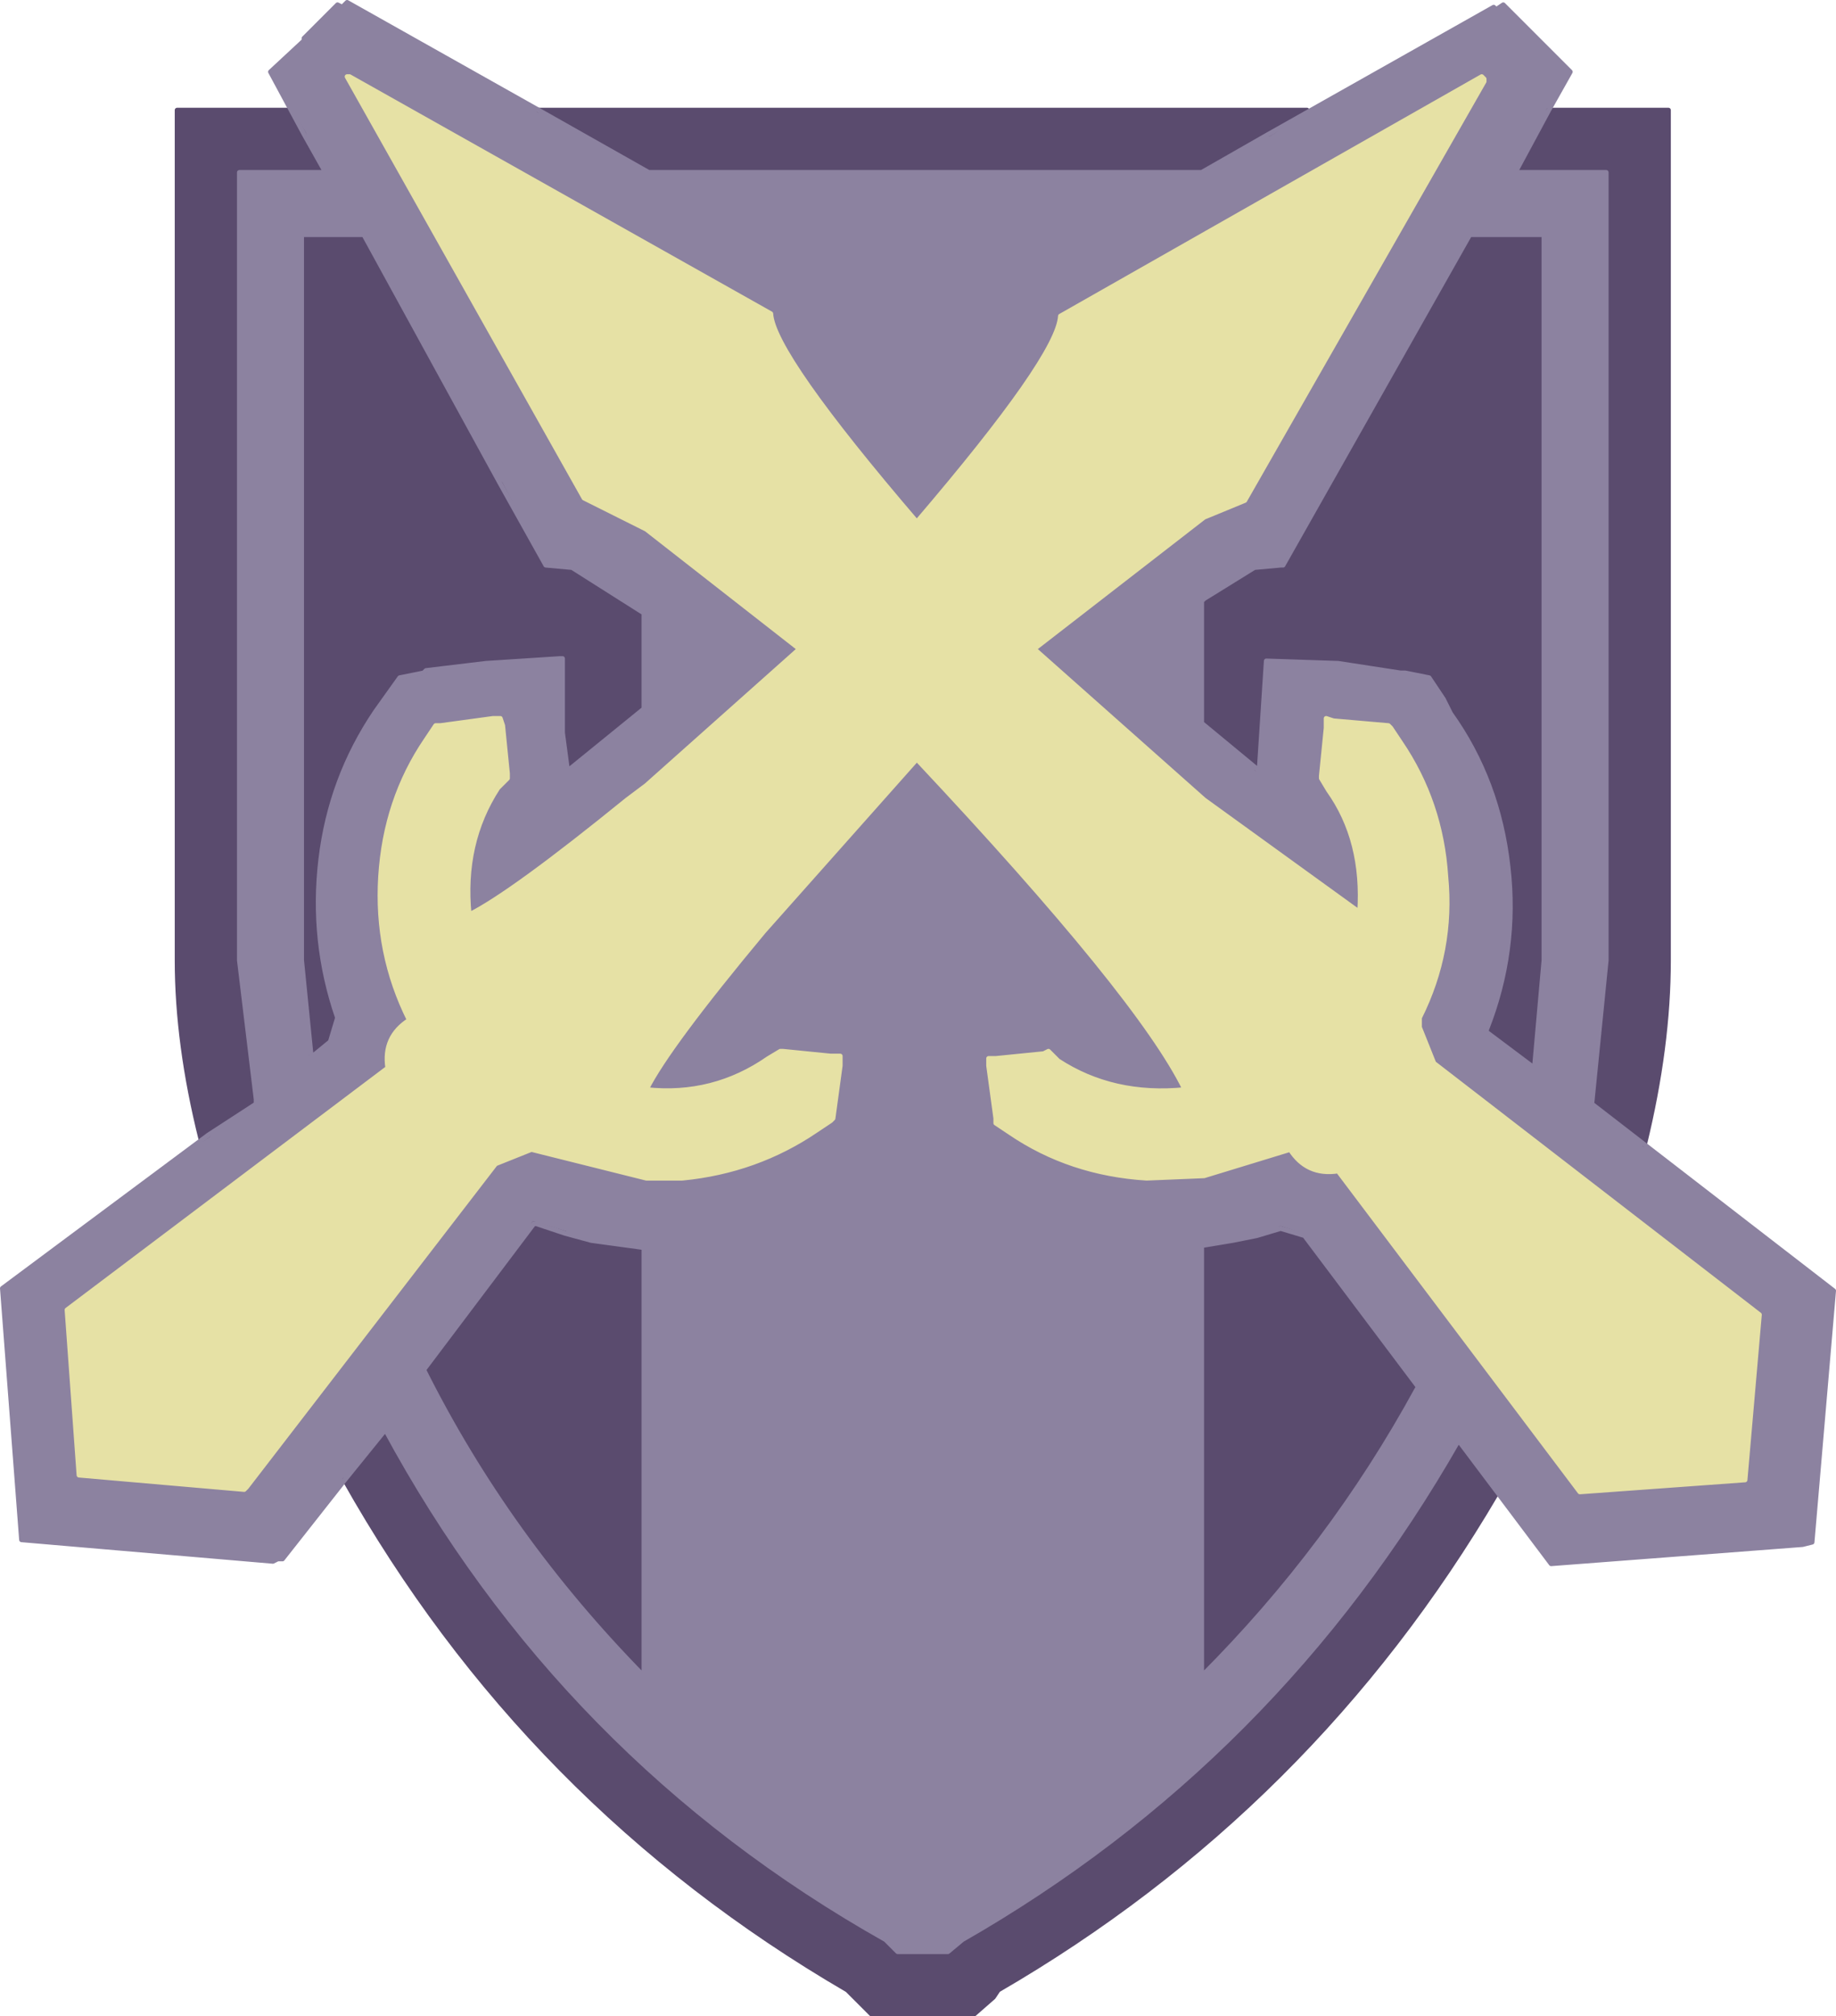 <svg xmlns="http://www.w3.org/2000/svg" width="38.35" height="42.1"><g fill-rule="evenodd"><g fill="#5a4b6e"><path d="m4.35 23.7-.15.1q-.5-2-.5-3.75V2.3h2.35l.3.5.45.8H5v16.45l.35 2.9v.1l-1 .65"/><path d="M8.9 14h-.05l-.05.05-.5.1-.5.7q-.95 1.4-1.15 3.1t.35 3.3l-.15.5-.35.3-.2-2V4.9h1.3l2.85 5.2.9 1.7h.05l.55.05 1.5.95v2l-1.6 1.3v-.05l-.1-.75v-1.55h-.05l-1.55.1L8.9 14m2.25 11.55.65.2.55.15 1.1.15V35q-2.85-2.9-4.6-6.4l2.3-3.05"/><path d="m30.45 30.1.8 1.1q-3.85 6.55-10.4 10.35l-.1.15-.4.35H18.2l-.5-.5Q11 37.65 7.2 30.9l.85-1.05q3.7 6.85 10.45 10.65l.25.25h1.05l.3-.25q6.55-3.75 10.35-10.4"/><path d="m26.75 25.65.45.15 2.4 3.2q-1.8 3.3-4.5 6v-9h.05l.6-.1.5-.1.5-.15m-.3-11.85h-.05l-.15 2.25-1.15-.95v-2.55l.05-.05 1.05-.65.55-.05h.05l3.9-6.9h1.55v15.15l-.2 2.25-1-.75v-.05q.65-1.65.45-3.4-.2-1.8-1.2-3.2l-.15-.3-.3-.45-.5-.1h-.1l-1.3-.2-1.5-.05"/><path d="M32.35 2.3h2.5v17.75q0 1.8-.5 3.85l-1.1-.85.3-3V3.6h-1.9l.7-1.3m-21.1 0H27.3l-.8.5-1.4.8H13.55l-2.3-1.3"/></g><path fill="#8c82a0" d="m30.95 1.6-8.8 5q-.05.85-3 4.3-3-3.5-3.05-4.35L7.3 1.6h-.05l4.95 8.8 1.3.65 3.2 2.5-3.2 2.85-.4.3q-2.4 1.95-3.3 2.4-.15-1.5.6-2.65l.2-.2v-.1l-.1-1-.05-.15h-.15l-1.1.15h-.1l-.2.3q-.85 1.25-.95 2.85t.6 3q-.55.35-.45 1l-6.7 5.05.25 3.45 3.45.3.05-.05 5.2-6.75.75-.3 2.4.6h.75q1.55-.15 2.8-1l.3-.2.05-.05.15-1.1v-.2h-.2l-1-.1h-.05l-.25.15q-1.15.8-2.55.65.45-.9 2.45-3.3l3.2-3.6q4.65 4.95 5.6 6.9-1.5.15-2.65-.6l-.2-.2-.1.05-1 .1h-.15v.15l.15 1.1v.1l.3.2q1.25.85 2.85.95l1.2-.05 1.8-.55q.35.55 1 .45l5.05 6.7 3.45-.25.3-3.45-6.8-5.25-.3-.75v-.2q.7-1.4.55-2.95-.1-1.55-.95-2.8l-.2-.3-.05-.05-1.15-.1-.15-.05v.2l-.1 1v.05l.15.25q.75 1.05.65 2.55l-3.25-2.35-3.55-3.15 3.55-2.75.85-.35 5-8.75v-.05l-.05-.05m-19.8 23.95-2.3 3.05q1.75 3.5 4.6 6.4v-8.95l-1.1-.15-.55-.15-.6-.2h-.05M8.9 14l1.25-.15 1.55-.1h.05v1.55l.1.75v.05l1.6-1.3v-2l-1.5-.95-.55-.05-.95-1.7L7.6 4.9H6.3v15.15l.2 2-.15.15.55-.45.15-.5q-.55-1.6-.35-3.3t1.15-3.1l.5-.7.5-.1.05-.05m17.55-.2 1.5.05 1.3.2h.1l.5.1.3.45.15.3q1 1.4 1.2 3.2.2 1.75-.45 3.4v.05l1 .75.2-2.25V4.9H30.7l-3.9 6.9h-.05l-.55.05-1.05.65-.05.05v2.55l1.15.95.05.05.15-2.3m-22.1 9.9 1-.65v-.1L5 20.05V3.6h1.8l-.45-.8-.7-1.3.7-.65V.8l.7-.7.1.05.1-.1 4 2.25 2.3 1.3H25.1l1.4-.8L31.2.15l.05.05.15-.1 1.4 1.4-.45.8-.7 1.3h1.9v16.45l-.3 3 1.1.85 3.95 3.05-.45 5.25-.2.05-5.25.4-5.15-6.85-.5-.15-.5.15-.5.1-.6.1h-.05v9q2.7-2.7 4.5-6l.85 1.1q-3.8 6.65-10.35 10.4l-.3.25h-1.05l-.25-.25q-6.75-3.8-10.45-10.65L7.2 30.9l-1.3 1.65h-.1l-.1.05-5.25-.45-.4-5.25 4.3-3.2"/><path fill="#e6e1a5" d="m30.95 1.6.05.05v.05l-5 8.75-.85.35-3.55 2.75 3.55 3.15 3.25 2.35q.1-1.5-.65-2.55l-.15-.25v-.05l.1-1V15l.15.05 1.15.1.05.05.2.3q.85 1.25.95 2.8.15 1.55-.55 2.95v.2l.3.75 6.8 5.25-.3 3.45-3.45.25-5.05-6.7q-.65.1-1-.45l-1.8.55-1.2.05q-1.6-.1-2.85-.95l-.3-.2v-.1l-.15-1.1v-.15h.15l1-.1.1-.05.2.2q1.15.75 2.65.6-.95-1.95-5.6-6.9l-3.2 3.6q-2 2.4-2.45 3.3 1.4.15 2.55-.65l.25-.15h.05l1 .1h.2v.2l-.15 1.1-.05.05-.3.2q-1.25.85-2.8 1h-.75l-2.4-.6-.75.3-5.2 6.75-.05.05-3.45-.3-.25-3.45 6.7-5.05q-.1-.65.45-1-.7-1.4-.6-3t.95-2.85l.2-.3h.1l1.1-.15h.15l.05.15.1 1v.1l-.2.2q-.75 1.15-.6 2.65.9-.45 3.3-2.4l.4-.3 3.2-2.85-3.2-2.5-1.3-.65-4.95-8.8h.05l8.8 4.95q.05.85 3.05 4.35 2.95-3.45 3-4.3l8.8-5"/></g><g fill="none" stroke-linecap="round" stroke-linejoin="round" stroke-width=".1"><path stroke="#5a4b6e" d="M32.35 2.3h2.5v17.75q0 1.8-.5 3.85m-28-21.1-.3-.5H3.7v17.75q0 1.75.5 3.75l.15-.1M26.5 2.8l.8-.5H11.25m15 13.75.15-2.25h.05M6.5 22.05l.35-.3.15-.5q-.55-1.6-.35-3.3t1.15-3.1l.5-.7.5-.1.05-.05h.05m2.9 11.75-.65-.2M29.6 29l-2.4-3.2-.45-.15M7.2 30.9q3.8 6.75 10.5 10.65l.5.5h2.15l.4-.35.1-.15q6.55-3.8 10.4-10.35l-.8-1.1M11.4 11.8h-.05l-.9-1.7"/><path stroke="#8c82a0" d="m11.15 25.55-2.3 3.05q1.75 3.5 4.6 6.4v-8.95l-1.1-.15-.55-.15-.6-.2h-.05m.25-13.75.55.05 1.5.95v2l-1.6 1.3v-.05l-.1-.75v-1.55h-.05l-1.55.1L8.9 14l-.05.05-.5.1-.5.7q-.95 1.4-1.15 3.1t.35 3.3l-.15.5-.55.45.15-.15-.2-2V4.9h1.3l2.85 5.2.95 1.7m14.85 4.25-1.15-.95v-2.55l.05-.05 1.05-.65.55-.05h.05l3.9-6.9h1.55v15.15l-.2 2.25-1-.75v-.05q.65-1.65.45-3.4-.2-1.8-1.2-3.2l-.15-.3-.3-.45-.5-.1h-.1l-1.3-.2-1.5-.05-.15 2.3-.05-.05M6.35 2.8l.45.8H5v16.45l.35 2.9v.1l-1 .65-4.3 3.2.4 5.25 5.25.45.1-.05h.1l1.3-1.65.85-1.05q3.7 6.85 10.45 10.65l.25.25h1.05l.3-.25q6.55-3.75 10.35-10.4L29.6 29q-1.8 3.3-4.5 6v-9h.05l.6-.1.5-.1.5-.15.5.15 5.15 6.85 5.25-.4.2-.05.45-5.25-3.95-3.05-1.1-.85.3-3V3.6h-1.9l.7-1.3.45-.8L31.4.1l-.15.1-.05-.05-4.7 2.65-1.4.8H13.55l-2.3-1.3-4-2.25-.1.1-.1-.05-.7.7v.05l-.7.65.7 1.3"/><path stroke="#e6e1a5" d="m30.95 1.6-8.8 5q-.05.85-3 4.3-3-3.5-3.05-4.35L7.3 1.6h-.05l4.95 8.8 1.3.65 3.2 2.5-3.2 2.85-.4.3q-2.4 1.95-3.3 2.4-.15-1.5.6-2.65l.2-.2v-.1l-.1-1-.05-.15h-.15l-1.1.15h-.1l-.2.3q-.85 1.25-.95 2.85t.6 3q-.55.35-.45 1l-6.7 5.05.25 3.45 3.45.3.05-.05 5.2-6.75.75-.3 2.4.6h.75q1.55-.15 2.8-1l.3-.2.05-.05.15-1.1v-.2h-.2l-1-.1h-.05l-.25.15q-1.15.8-2.55.65.45-.9 2.45-3.3l3.2-3.6q4.65 4.95 5.6 6.9-1.5.15-2.65-.6l-.2-.2-.1.05-1 .1h-.15v.15l.15 1.1v.1l.3.2q1.25.85 2.85.95l1.2-.05 1.8-.55q.35.55 1 .45l5.05 6.7 3.45-.25.3-3.45-6.8-5.25-.3-.75v-.2q.7-1.4.55-2.95-.1-1.55-.95-2.8l-.2-.3-.05-.05-1.15-.1-.15-.05v.2l-.1 1v.05l.15.25q.75 1.05.65 2.55l-3.25-2.35-3.55-3.15 3.55-2.75.85-.35 5-8.75v-.05l-.05-.05z"/></g></svg>